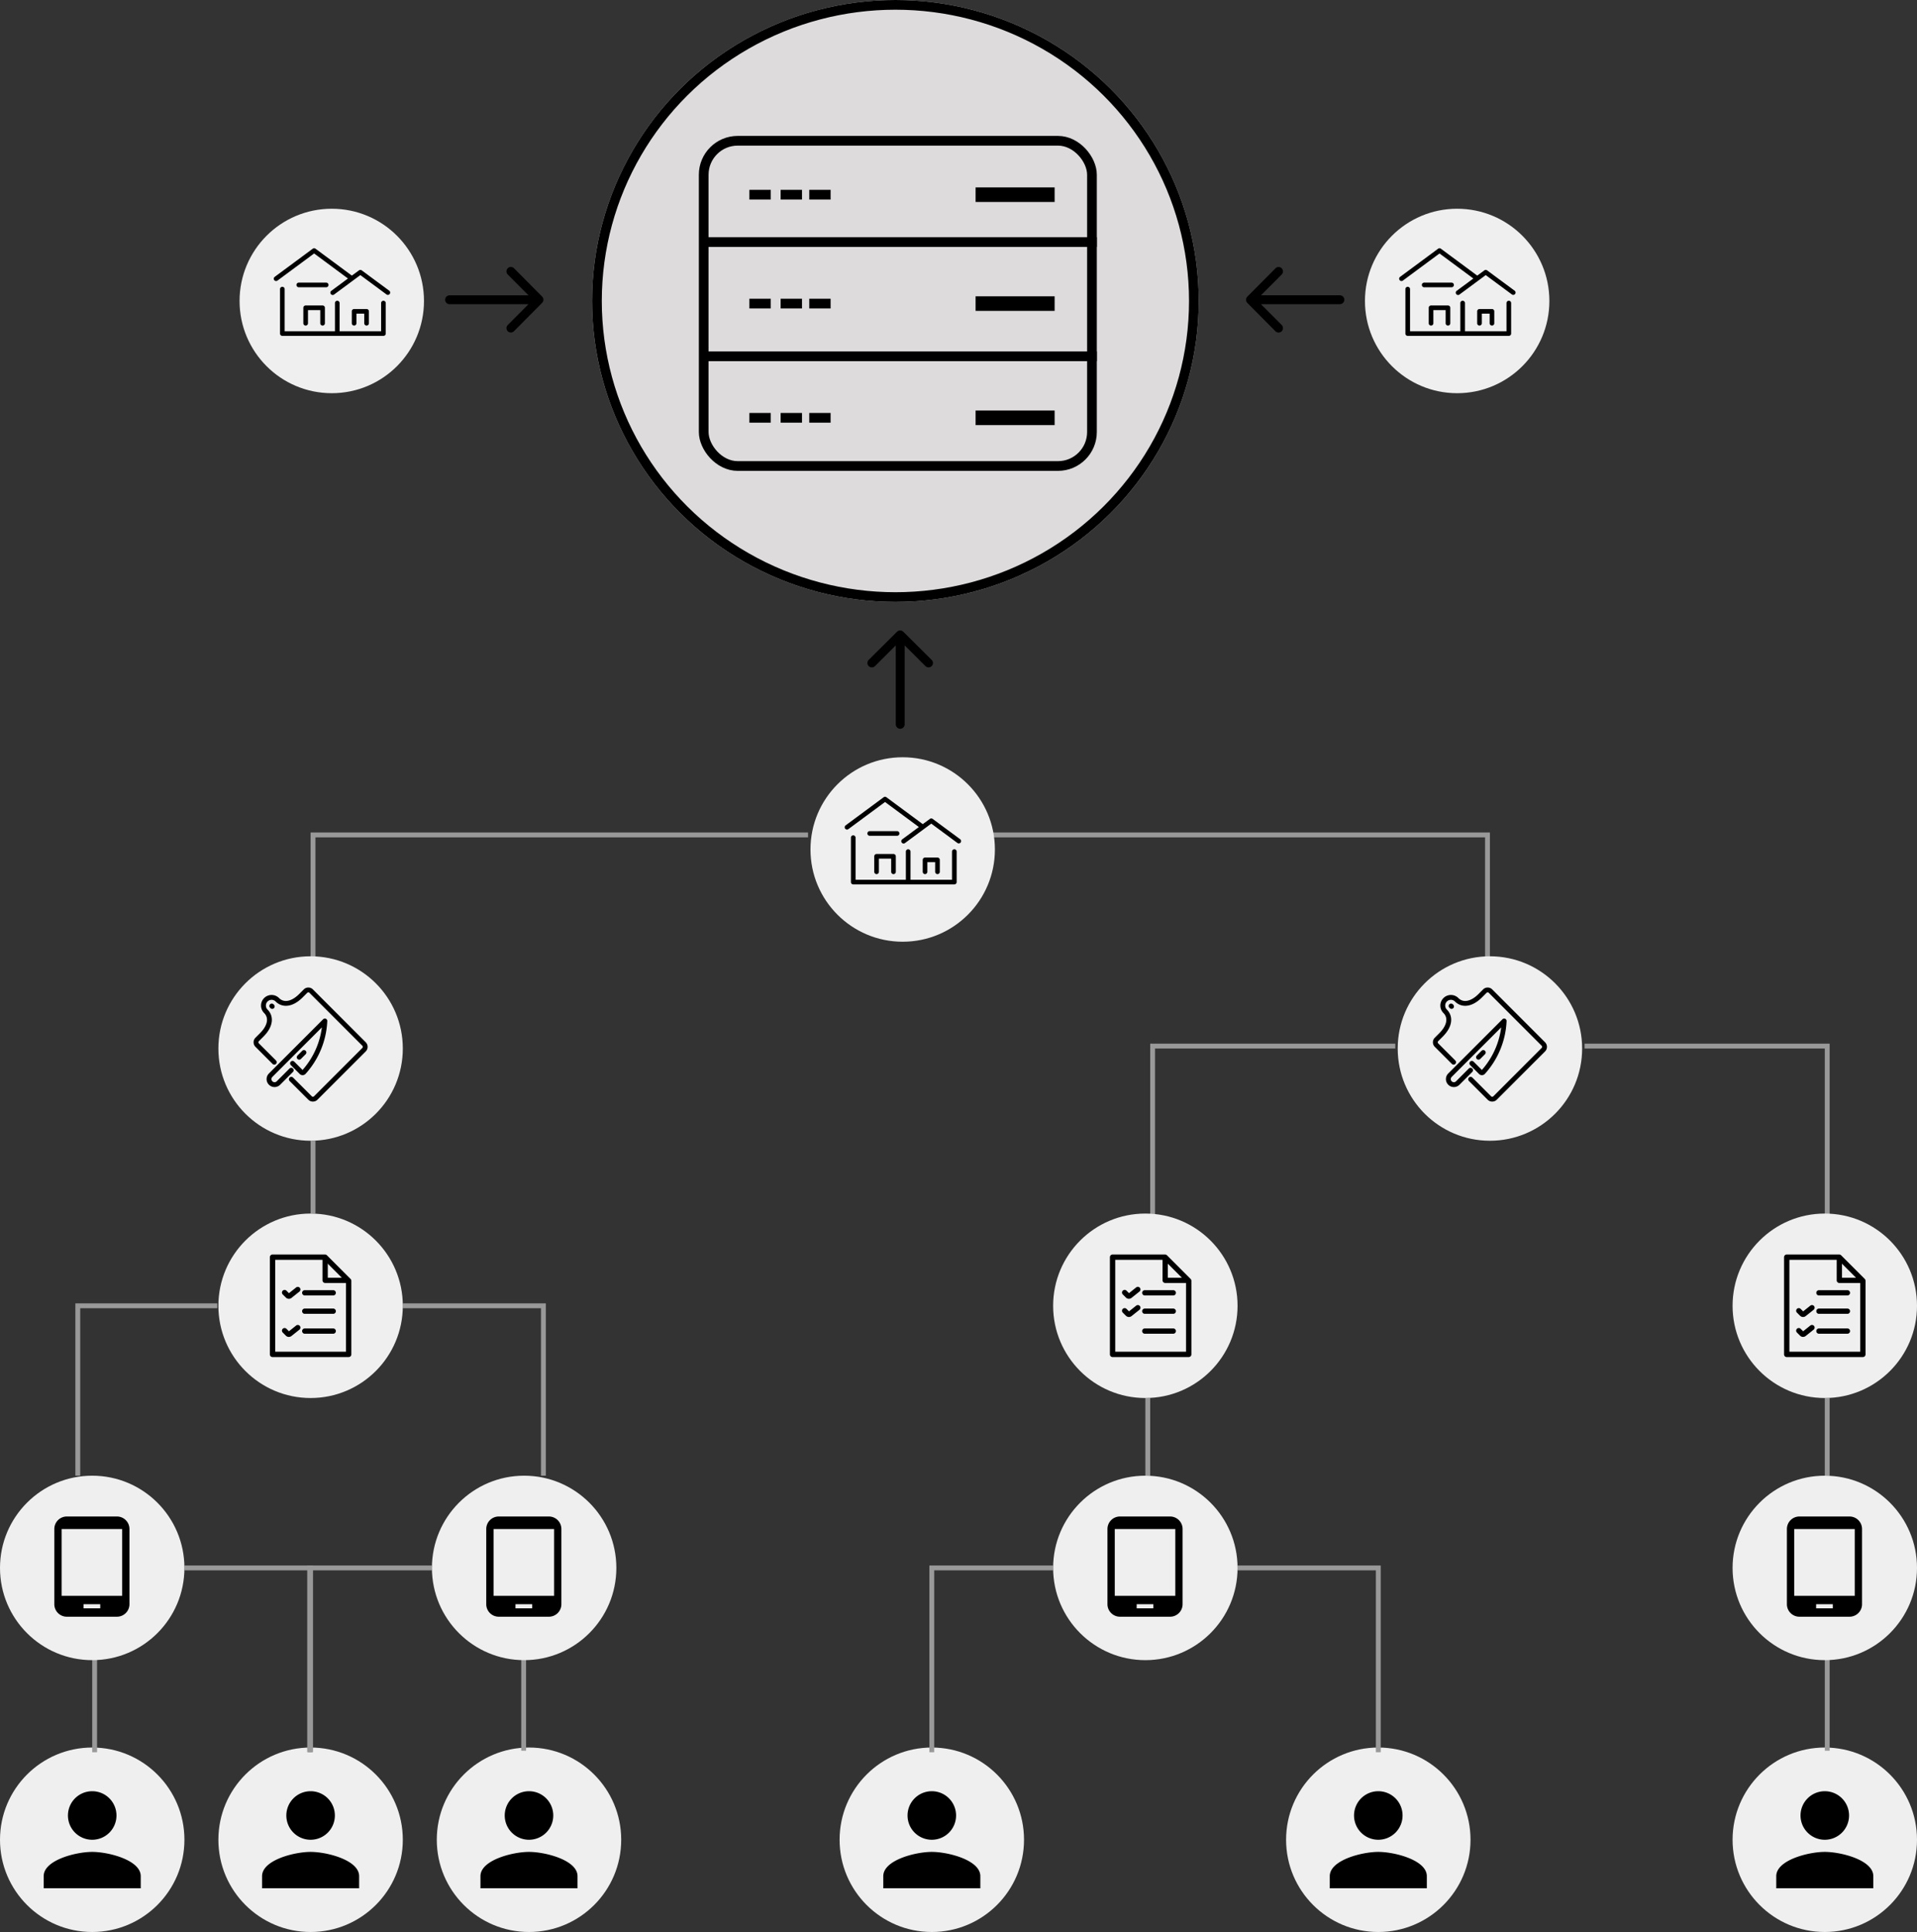 <svg id="Component_153_1" data-name="Component 153 – 1" xmlns="http://www.w3.org/2000/svg" width="395" height="398" viewBox="0 0 395 398">
  <rect x="0" y="0" width="395" height="398" fill="#333333" stroke="none"/>
  <g id="Ellipse_358" data-name="Ellipse 358" transform="translate(122)" fill="#dddbdb" stroke="#000" stroke-width="2">
    <ellipse cx="62.5" cy="62" rx="62.5" ry="62" stroke="none"/>
    <ellipse cx="62.5" cy="62" rx="61.5" ry="61" fill="none"/>
  </g>
  <path id="Path_381" data-name="Path 381" d="M-6166-6975h50v35" transform="translate(6492.5 7190.5)" fill="none" stroke="#999" stroke-width="1"/>
  <path id="Path_383" data-name="Path 383" d="M-6122-6975h-50v35" transform="translate(6409.5 7190.5)" fill="none" stroke="#999" stroke-width="1"/>
  <path id="Path_1262" data-name="Path 1262" d="M-6070-6975h-102v25.5" transform="translate(6236.499 7147)" fill="none" stroke="#999" stroke-width="1"/>
  <path id="Path_1263" data-name="Path 1263" d="M-6172-6975h102v25.5" transform="translate(6376.499 7147)" fill="none" stroke="#999" stroke-width="1"/>
  <line id="Line_434" data-name="Line 434" y2="15" transform="translate(64.5 235)" fill="none" stroke="#999" stroke-width="1"/>
  <g id="Group_1232" data-name="Group 1232" transform="translate(-698 -148)">
    <circle id="Ellipse_355" data-name="Ellipse 355" cx="19" cy="19" r="19" transform="translate(986 345)" fill="#efefef"/>
    <g id="Group_599" data-name="Group 599" transform="translate(993.751 351.936)">
      <path id="Path_400" data-name="Path 400" d="M5.261,16.384,1.745,12.868a.834.834,0,0,1,0-1.179l.936-.936C4.554,8.879,4.675,7.044,3.526,5.9A1.675,1.675,0,0,1,5.9,3.526c1.149,1.149,2.983,1.028,4.857-.846l.936-.936a.834.834,0,0,1,1.179,0L23.755,12.632a.834.834,0,0,1,0,1.179l-9.944,9.944a.834.834,0,0,1-1.179,0L8.774,19.9" transform="translate(-1.5 -1.5)" fill="none" stroke="#000" stroke-linecap="round" stroke-linejoin="round" stroke-width="1"/>
      <line id="Line_435" data-name="Line 435" x2="0.093" y2="0.093" transform="translate(3.247 3.305)" fill="none" stroke="#000" stroke-linecap="round" stroke-linejoin="round" stroke-width="1"/>
      <path id="Path_401" data-name="Path 401" d="M15.61,34.368,12.979,37a1.138,1.138,0,0,1-1.61-1.609L22.538,24.221a16.823,16.823,0,0,1-4.345,10.563.337.337,0,0,1-.481,0l-1.832-1.832" transform="translate(-8.354 -17.831)" fill="none" stroke="#000" stroke-linecap="round" stroke-linejoin="round" stroke-width="1"/>
      <line id="Line_436" data-name="Line 436" y1="0.981" x2="0.981" transform="translate(8.896 12.883)" fill="none" stroke="#000" stroke-linecap="round" stroke-linejoin="round" stroke-width="1"/>
    </g>
  </g>
  <g id="Group_1233" data-name="Group 1233" transform="translate(-941 -148)">
    <circle id="Ellipse_355-2" data-name="Ellipse 355" cx="19" cy="19" r="19" transform="translate(986 345)" fill="#efefef"/>
    <g id="Group_599-2" data-name="Group 599" transform="translate(993.751 351.936)">
      <path id="Path_400-2" data-name="Path 400" d="M5.261,16.384,1.745,12.868a.834.834,0,0,1,0-1.179l.936-.936C4.554,8.879,4.675,7.044,3.526,5.9A1.675,1.675,0,0,1,5.9,3.526c1.149,1.149,2.983,1.028,4.857-.846l.936-.936a.834.834,0,0,1,1.179,0L23.755,12.632a.834.834,0,0,1,0,1.179l-9.944,9.944a.834.834,0,0,1-1.179,0L8.774,19.9" transform="translate(-1.5 -1.5)" fill="none" stroke="#000" stroke-linecap="round" stroke-linejoin="round" stroke-width="1"/>
      <line id="Line_435-2" data-name="Line 435" x2="0.093" y2="0.093" transform="translate(3.247 3.305)" fill="none" stroke="#000" stroke-linecap="round" stroke-linejoin="round" stroke-width="1"/>
      <path id="Path_401-2" data-name="Path 401" d="M15.61,34.368,12.979,37a1.138,1.138,0,0,1-1.61-1.609L22.538,24.221a16.823,16.823,0,0,1-4.345,10.563.337.337,0,0,1-.481,0l-1.832-1.832" transform="translate(-8.354 -17.831)" fill="none" stroke="#000" stroke-linecap="round" stroke-linejoin="round" stroke-width="1"/>
      <line id="Line_436-2" data-name="Line 436" y1="0.981" x2="0.981" transform="translate(8.896 12.883)" fill="none" stroke="#000" stroke-linecap="round" stroke-linejoin="round" stroke-width="1"/>
    </g>
  </g>
  <path id="Path_379" data-name="Path 379" d="M-6144-6975h28.97v35" transform="translate(6227 7244)" fill="none" stroke="#999" stroke-width="1"/>
  <path id="Path_380" data-name="Path 380" d="M-6115.253-6975H-6144v35" transform="translate(6160.03 7244)" fill="none" stroke="#999" stroke-width="1"/>
  <line id="Line_432" data-name="Line 432" y2="16" transform="translate(236.5 288)" fill="none" stroke="#999" stroke-width="1"/>
  <line id="Line_433" data-name="Line 433" y2="16" transform="translate(376.5 288)" fill="none" stroke="#999" stroke-width="1"/>
  <g id="Group_1231" data-name="Group 1231" transform="translate(-699 -212)">
    <circle id="Ellipse_353" data-name="Ellipse 353" cx="19" cy="19" r="19" transform="translate(1056 462)" fill="#efefef"/>
    <g id="Group_592" data-name="Group 592" transform="translate(1066.857 470.686)">
      <path id="Path_360" data-name="Path 360" d="M15.989,20.629H.3a.3.3,0,0,1-.3-.3V.3A.3.3,0,0,1,.3,0H11.119a.3.3,0,0,1,.213.088L16.2,4.956a.3.3,0,0,1,.088.213V20.327a.3.3,0,0,1-.3.3M.6,20.026H15.688V5.294L10.995.6H.6Z" transform="translate(0 0)" stroke="#000" stroke-width="0.5"/>
      <path id="Path_361" data-name="Path 361" d="M76.041,6.607H71.478a.294.294,0,0,1-.294-.294V1.749a.294.294,0,0,1,.588,0V6.018h4.269a.294.294,0,0,1,0,.588" transform="translate(-60.336 -1.241)" stroke="#000" stroke-width="0.5"/>
      <path id="Path_363" data-name="Path 363" d="M49.6,49.36H43.734a.294.294,0,0,1,0-.588H49.6a.294.294,0,1,1,0,.588" transform="translate(-36.795 -41.423)" stroke="#000" stroke-width="0.5"/>
      <path id="Path_364" data-name="Path 364" d="M17.631,70.928a.616.616,0,0,1-.439-.182L16.54,70.1a.294.294,0,0,1,.416-.416l.652.651a.032.032,0,0,0,.04,0l1.632-1.3a.294.294,0,1,1,.368.459l-1.63,1.3a.614.614,0,0,1-.386.136" transform="translate(-13.961 -58.554)" stroke="#000" stroke-width="0.5"/>
      <path id="Path_365" data-name="Path 365" d="M49.6,74.48H43.734a.294.294,0,0,1,0-.588H49.6a.294.294,0,1,1,0,.588" transform="translate(-36.795 -62.758)" stroke="#000" stroke-width="0.5"/>
      <path id="Path_366" data-name="Path 366" d="M17.631,98.117a.617.617,0,0,1-.439-.181l-.652-.651a.294.294,0,0,1,.416-.416l.652.651a.032.032,0,0,0,.04,0l1.632-1.305a.294.294,0,1,1,.368.459l-1.63,1.3a.613.613,0,0,1-.386.136" transform="translate(-13.961 -81.639)" stroke="#000" stroke-width="0.5"/>
      <path id="Path_367" data-name="Path 367" d="M49.6,101.668H43.734a.294.294,0,0,1,0-.588H49.6a.294.294,0,0,1,0,.588" transform="translate(-36.795 -85.849)" stroke="#000" stroke-width="0.5"/>
    </g>
  </g>
  <g id="Group_1229" data-name="Group 1229" transform="translate(-699 -212)">
    <circle id="Ellipse_351" data-name="Ellipse 351" cx="19" cy="19" r="19" transform="translate(744 462)" fill="#efefef"/>
    <g id="Group_594" data-name="Group 594" transform="translate(754.855 470.686)">
      <path id="Path_360-2" data-name="Path 360" d="M15.989,20.629H.3a.3.3,0,0,1-.3-.3V.3A.3.3,0,0,1,.3,0H11.119a.3.3,0,0,1,.213.088L16.2,4.956a.3.3,0,0,1,.088.213V20.327a.3.3,0,0,1-.3.3M.6,20.026H15.688V5.294L10.995.6H.6Z" transform="translate(0 0)" stroke="#000" stroke-width="0.5"/>
      <path id="Path_361-2" data-name="Path 361" d="M76.041,6.607H71.478a.294.294,0,0,1-.294-.294V1.749a.294.294,0,0,1,.588,0V6.018h4.269a.294.294,0,0,1,0,.588" transform="translate(-60.336 -1.241)" stroke="#000" stroke-width="0.5"/>
      <path id="Path_363-2" data-name="Path 363" d="M49.6,49.36H43.734a.294.294,0,0,1,0-.588H49.6a.294.294,0,1,1,0,.588" transform="translate(-36.795 -41.423)" stroke="#000" stroke-width="0.5"/>
      <path id="Path_364-2" data-name="Path 364" d="M17.631,70.928a.616.616,0,0,1-.439-.182L16.54,70.1a.294.294,0,0,1,.416-.416l.652.651a.032.032,0,0,0,.04,0l1.632-1.3a.294.294,0,1,1,.368.459l-1.63,1.3a.614.614,0,0,1-.386.136" transform="translate(-13.961 -62.303)" stroke="#000" stroke-width="0.5"/>
      <path id="Path_365-2" data-name="Path 365" d="M49.6,74.48H43.734a.294.294,0,0,1,0-.588H49.6a.294.294,0,1,1,0,.588" transform="translate(-36.795 -62.758)" stroke="#000" stroke-width="0.5"/>
      <path id="Path_366-2" data-name="Path 366" d="M17.631,98.117a.617.617,0,0,1-.439-.181l-.652-.651a.294.294,0,0,1,.416-.416l.652.651a.032.032,0,0,0,.04,0l1.632-1.305a.294.294,0,1,1,.368.459l-1.63,1.3a.613.613,0,0,1-.386.136" transform="translate(-13.961 -81.639)" stroke="#000" stroke-width="0.5"/>
      <path id="Path_367-2" data-name="Path 367" d="M49.6,101.668H43.734a.294.294,0,0,1,0-.588H49.6a.294.294,0,0,1,0,.588" transform="translate(-36.795 -85.849)" stroke="#000" stroke-width="0.5"/>
    </g>
  </g>
  <g id="Group_1230" data-name="Group 1230" transform="translate(-700 -212)">
    <circle id="Ellipse_352" data-name="Ellipse 352" cx="19" cy="19" r="19" transform="translate(917 462)" fill="#efefef"/>
    <g id="Group_593" data-name="Group 593" transform="translate(928.947 470.686)">
      <path id="Path_360-3" data-name="Path 360" d="M15.989,20.629H.3a.3.3,0,0,1-.3-.3V.3A.3.3,0,0,1,.3,0H11.119a.3.3,0,0,1,.213.088L16.2,4.956a.3.3,0,0,1,.088.213V20.327a.3.3,0,0,1-.3.3M.6,20.026H15.688V5.294L10.995.6H.6Z" transform="translate(0 0)" stroke="#000" stroke-width="0.5"/>
      <path id="Path_361-3" data-name="Path 361" d="M76.041,6.607H71.478a.294.294,0,0,1-.294-.294V1.749a.294.294,0,0,1,.588,0V6.018h4.269a.294.294,0,0,1,0,.588" transform="translate(-60.336 -1.241)" stroke="#000" stroke-width="0.5"/>
      <path id="Path_363-3" data-name="Path 363" d="M49.6,49.36H43.734a.294.294,0,0,1,0-.588H49.6a.294.294,0,1,1,0,.588" transform="translate(-36.795 -41.423)" stroke="#000" stroke-width="0.5"/>
      <path id="Path_364-3" data-name="Path 364" d="M17.631,70.928a.616.616,0,0,1-.439-.182L16.54,70.1a.294.294,0,0,1,.416-.416l.652.651a.032.032,0,0,0,.04,0l1.632-1.3a.294.294,0,1,1,.368.459l-1.63,1.3a.614.614,0,0,1-.386.136" transform="translate(-13.961 -58.554)" stroke="#000" stroke-width="0.5"/>
      <path id="Path_365-3" data-name="Path 365" d="M49.6,74.48H43.734a.294.294,0,0,1,0-.588H49.6a.294.294,0,1,1,0,.588" transform="translate(-36.795 -62.758)" stroke="#000" stroke-width="0.5"/>
      <path id="Path_366-3" data-name="Path 366" d="M17.631,98.117a.617.617,0,0,1-.439-.181l-.652-.651a.294.294,0,0,1,.416-.416l.652.651a.032.032,0,0,0,.04,0l1.632-1.305a.294.294,0,1,1,.368.459l-1.63,1.3a.613.613,0,0,1-.386.136" transform="translate(-13.961 -89.492)" stroke="#000" stroke-width="0.5"/>
      <path id="Path_367-3" data-name="Path 367" d="M49.6,101.668H43.734a.294.294,0,0,1,0-.588H49.6a.294.294,0,0,1,0,.588" transform="translate(-36.795 -85.849)" stroke="#000" stroke-width="0.5"/>
    </g>
  </g>
  <g id="Group_582" data-name="Group 582" transform="translate(-715 -264)">
    <circle id="Ellipse_357" data-name="Ellipse 357" cx="19" cy="19" r="19" transform="translate(715 624)" fill="#efefef"/>
    <path id="Icon_material-person" data-name="Icon material-person" d="M16,16a5,5,0,1,0-5-5A5,5,0,0,0,16,16Zm0,2.5c-3.338,0-10,1.675-10,5V26H26V23.5C26,20.175,19.337,18.5,16,18.5Z" transform="translate(718 627)"/>
  </g>
  <g id="Group_583" data-name="Group 583" transform="translate(-670 -264)">
    <circle id="Ellipse_357-2" data-name="Ellipse 357" cx="19" cy="19" r="19" transform="translate(715 624)" fill="#efefef"/>
    <path id="Icon_material-person-2" data-name="Icon material-person" d="M16,16a5,5,0,1,0-5-5A5,5,0,0,0,16,16Zm0,2.5c-3.338,0-10,1.675-10,5V26H26V23.5C26,20.175,19.337,18.5,16,18.5Z" transform="translate(718 627)"/>
  </g>
  <g id="Group_584" data-name="Group 584" transform="translate(-625 -264)">
    <circle id="Ellipse_357-3" data-name="Ellipse 357" cx="19" cy="19" r="19" transform="translate(715 624)" fill="#efefef"/>
    <path id="Icon_material-person-3" data-name="Icon material-person" d="M16,16a5,5,0,1,0-5-5A5,5,0,0,0,16,16Zm0,2.5c-3.338,0-10,1.675-10,5V26H26V23.5C26,20.175,19.337,18.5,16,18.5Z" transform="translate(718 627)"/>
  </g>
  <g id="Group_586" data-name="Group 586" transform="translate(-450 -264)">
    <circle id="Ellipse_357-4" data-name="Ellipse 357" cx="19" cy="19" r="19" transform="translate(715 624)" fill="#efefef"/>
    <path id="Icon_material-person-4" data-name="Icon material-person" d="M16,16a5,5,0,1,0-5-5A5,5,0,0,0,16,16Zm0,2.5c-3.338,0-10,1.675-10,5V26H26V23.5C26,20.175,19.337,18.5,16,18.5Z" transform="translate(718 627)"/>
  </g>
  <g id="Group_590" data-name="Group 590" transform="translate(173 360)">
    <circle id="Ellipse_357-5" data-name="Ellipse 357" cx="19" cy="19" r="19" fill="#efefef"/>
    <path id="Icon_material-person-5" data-name="Icon material-person" d="M16,16a5,5,0,1,1,5-5A5,5,0,0,1,16,16Zm0,2.5c3.338,0,10,1.675,10,5V26H6V23.5C6,20.175,12.663,18.5,16,18.5Z" transform="translate(3 3)"/>
  </g>
  <g id="Group_589" data-name="Group 589" transform="translate(-358 -264)">
    <circle id="Ellipse_357-6" data-name="Ellipse 357" cx="19" cy="19" r="19" transform="translate(715 624)" fill="#efefef"/>
    <path id="Icon_material-person-6" data-name="Icon material-person" d="M16,16a5,5,0,1,0-5-5A5,5,0,0,0,16,16Zm0,2.5c-3.338,0-10,1.675-10,5V26H26V23.5C26,20.175,19.337,18.5,16,18.5Z" transform="translate(718 627)"/>
  </g>
  <path id="Path_394" data-name="Path 394" d="M-6118.8-6975H-6144v37.97" transform="translate(6207.8 7298)" fill="none" stroke="#999" stroke-width="1"/>
  <path id="Path_393" data-name="Path 393" d="M-6144-6975h26v37.97" transform="translate(6182 7298)" fill="none" stroke="#999" stroke-width="1"/>
  <path id="Path_395" data-name="Path 395" d="M-6144-6975h29v37.97" transform="translate(6399 7298)" fill="none" stroke="#999" stroke-width="1"/>
  <path id="Path_396" data-name="Path 396" d="M-6119-6975h-25v37.97" transform="translate(6336 7298)" fill="none" stroke="#999" stroke-width="1"/>
  <path id="Path_389" data-name="Path 389" d="M-6111.1-6843.345v-19.7" transform="translate(6219 7204)" fill="none" stroke="#999" stroke-width="1"/>
  <path id="Path_392" data-name="Path 392" d="M-6111.1-6843.345v-19.7" transform="translate(6487.603 7204)" fill="none" stroke="#999" stroke-width="1"/>
  <path id="Path_386" data-name="Path 386" d="M-6199.5-6862.986v19.956" transform="translate(6219 7204)" fill="none" stroke="#999" stroke-width="1"/>
  <g id="Group_1225" data-name="Group 1225" transform="translate(-699 -212)">
    <circle id="Ellipse_347" data-name="Ellipse 347" cx="19" cy="19" r="19" transform="translate(699 516)" fill="#efefef"/>
    <path id="Icon_material-tablet-android5" data-name="Icon material-tablet-android5" d="M17.4,0H7.081A2.577,2.577,0,0,0,4.5,2.581V18.064a2.577,2.577,0,0,0,2.581,2.581H17.4a2.577,2.577,0,0,0,2.581-2.581V2.581A2.577,2.577,0,0,0,17.4,0ZM13.962,18.924H10.521v-.86h3.441Zm4.516-2.581H6.005V2.581H18.478Z" transform="translate(705.693 524.406)"/>
  </g>
  <g id="Group_1226" data-name="Group 1226" transform="translate(-610 -212)">
    <circle id="Ellipse_347-2" data-name="Ellipse 347" cx="19" cy="19" r="19" transform="translate(699 516)" fill="#efefef"/>
    <path id="Icon_material-tablet-android5-2" data-name="Icon material-tablet-android5" d="M17.4,0H7.081A2.577,2.577,0,0,0,4.5,2.581V18.064a2.577,2.577,0,0,0,2.581,2.581H17.4a2.577,2.577,0,0,0,2.581-2.581V2.581A2.577,2.577,0,0,0,17.4,0ZM13.962,18.924H10.521v-.86h3.441Zm4.516-2.581H6.005V2.581H18.478Z" transform="translate(705.693 524.406)"/>
  </g>
  <g id="Group_1227" data-name="Group 1227" transform="translate(-482 -212)">
    <circle id="Ellipse_347-3" data-name="Ellipse 347" cx="19" cy="19" r="19" transform="translate(699 516)" fill="#efefef"/>
    <path id="Icon_material-tablet-android5-3" data-name="Icon material-tablet-android5" d="M17.4,0H7.081A2.577,2.577,0,0,0,4.5,2.581V18.064a2.577,2.577,0,0,0,2.581,2.581H17.4a2.577,2.577,0,0,0,2.581-2.581V2.581A2.577,2.577,0,0,0,17.4,0ZM13.962,18.924H10.521v-.86h3.441Zm4.516-2.581H6.005V2.581H18.478Z" transform="translate(705.693 524.406)"/>
  </g>
  <g id="Group_1228" data-name="Group 1228" transform="translate(-342 -212)">
    <circle id="Ellipse_347-4" data-name="Ellipse 347" cx="19" cy="19" r="19" transform="translate(699 516)" fill="#efefef"/>
    <path id="Icon_material-tablet-android5-4" data-name="Icon material-tablet-android5" d="M17.4,0H7.081A2.577,2.577,0,0,0,4.5,2.581V18.064a2.577,2.577,0,0,0,2.581,2.581H17.4a2.577,2.577,0,0,0,2.581-2.581V2.581A2.577,2.577,0,0,0,17.4,0ZM13.962,18.924H10.521v-.86h3.441Zm4.516-2.581H6.005V2.581H18.478Z" transform="translate(705.693 524.406)"/>
  </g>
  <g id="Group_1236" data-name="Group 1236" transform="translate(-686 -123)">
    <circle id="Ellipse_358-2" data-name="Ellipse 358" cx="19" cy="19" r="19" transform="translate(853 279)" fill="#efefef"/>
    <g id="Group_1235" data-name="Group 1235" transform="translate(860.057 287.143)">
      <path id="Path_352" data-name="Path 352" d="M67.616,127.428a.478.478,0,0,0,.478-.478v-3.187a.478.478,0,0,0-.478-.478H64.129a.478.478,0,0,0-.478.478v3.187a.478.478,0,0,0,.956,0v-2.709h2.531v2.709a.478.478,0,0,0,.478.478" transform="translate(-57.567 -111.5)"/>
      <path id="Path_353" data-name="Path 353" d="M171.142,134.346a.478.478,0,0,0,.478-.478v-2.455a.478.478,0,0,0-.478-.478h-2.568a.478.478,0,0,0-.478.478v2.455a.478.478,0,1,0,.956,0v-1.977h1.612v1.977a.478.478,0,0,0,.478.478" transform="translate(-152.028 -118.419)"/>
      <path id="Path_354" data-name="Path 354" d="M55.432,74.473A.478.478,0,0,0,54.954,74H49.308a.478.478,0,0,0,0,.956h5.646a.478.478,0,0,0,.478-.478" transform="translate(-44.162 -66.922)"/>
      <path id="Path_355" data-name="Path 355" d="M34.667,85.935a.478.478,0,0,0-.478.478v5.8H25.632v-5.8a.478.478,0,1,0-.956,0v5.8H14.313V83.54a.478.478,0,1,0-.956,0v9.153a.478.478,0,0,0,.478.478H34.667a.478.478,0,0,0,.478-.478v-6.28a.478.478,0,0,0-.478-.478" transform="translate(-12.08 -75.122)"/>
      <path id="Path_356" data-name="Path 356" d="M23.8,8.754l-5.683-4.2a.478.478,0,0,0-.568,0L16.081,5.634,8.59.093a.478.478,0,0,0-.569,0L.194,5.884a.478.478,0,1,0,.569.768l7.543-5.58,6.971,5.157L11.863,8.754a.478.478,0,1,0,.568.768l5.4-3.994,5.4,3.994a.478.478,0,0,0,.568-.768" transform="translate(0 0)"/>
    </g>
  </g>
  <g id="Group_1296" data-name="Group 1296" transform="translate(-803.637 -236)">
    <circle id="Ellipse_358-3" data-name="Ellipse 358" cx="19" cy="19" r="19" transform="translate(853 279)" fill="#efefef"/>
    <g id="Group_1235-2" data-name="Group 1235" transform="translate(860.057 287.143)">
      <path id="Path_352-2" data-name="Path 352" d="M67.616,127.428a.478.478,0,0,0,.478-.478v-3.187a.478.478,0,0,0-.478-.478H64.129a.478.478,0,0,0-.478.478v3.187a.478.478,0,0,0,.956,0v-2.709h2.531v2.709a.478.478,0,0,0,.478.478" transform="translate(-57.567 -111.5)"/>
      <path id="Path_353-2" data-name="Path 353" d="M171.142,134.346a.478.478,0,0,0,.478-.478v-2.455a.478.478,0,0,0-.478-.478h-2.568a.478.478,0,0,0-.478.478v2.455a.478.478,0,1,0,.956,0v-1.977h1.612v1.977a.478.478,0,0,0,.478.478" transform="translate(-152.028 -118.419)"/>
      <path id="Path_354-2" data-name="Path 354" d="M55.432,74.473A.478.478,0,0,0,54.954,74H49.308a.478.478,0,0,0,0,.956h5.646a.478.478,0,0,0,.478-.478" transform="translate(-44.162 -66.922)"/>
      <path id="Path_355-2" data-name="Path 355" d="M34.667,85.935a.478.478,0,0,0-.478.478v5.8H25.632v-5.8a.478.478,0,1,0-.956,0v5.8H14.313V83.54a.478.478,0,1,0-.956,0v9.153a.478.478,0,0,0,.478.478H34.667a.478.478,0,0,0,.478-.478v-6.28a.478.478,0,0,0-.478-.478" transform="translate(-12.08 -75.122)"/>
      <path id="Path_356-2" data-name="Path 356" d="M23.8,8.754l-5.683-4.2a.478.478,0,0,0-.568,0L16.081,5.634,8.59.093a.478.478,0,0,0-.569,0L.194,5.884a.478.478,0,1,0,.569.768l7.543-5.58,6.971,5.157L11.863,8.754a.478.478,0,1,0,.568.768l5.4-3.994,5.4,3.994a.478.478,0,0,0,.568-.768" transform="translate(0 0)"/>
    </g>
  </g>
  <g id="Group_1297" data-name="Group 1297" transform="translate(-571.75 -236)">
    <circle id="Ellipse_358-4" data-name="Ellipse 358" cx="19" cy="19" r="19" transform="translate(853 279)" fill="#efefef"/>
    <g id="Group_1235-3" data-name="Group 1235" transform="translate(860.057 287.143)">
      <path id="Path_352-3" data-name="Path 352" d="M67.616,127.428a.478.478,0,0,0,.478-.478v-3.187a.478.478,0,0,0-.478-.478H64.129a.478.478,0,0,0-.478.478v3.187a.478.478,0,0,0,.956,0v-2.709h2.531v2.709a.478.478,0,0,0,.478.478" transform="translate(-57.567 -111.5)"/>
      <path id="Path_353-3" data-name="Path 353" d="M171.142,134.346a.478.478,0,0,0,.478-.478v-2.455a.478.478,0,0,0-.478-.478h-2.568a.478.478,0,0,0-.478.478v2.455a.478.478,0,1,0,.956,0v-1.977h1.612v1.977a.478.478,0,0,0,.478.478" transform="translate(-152.028 -118.419)"/>
      <path id="Path_354-3" data-name="Path 354" d="M55.432,74.473A.478.478,0,0,0,54.954,74H49.308a.478.478,0,0,0,0,.956h5.646a.478.478,0,0,0,.478-.478" transform="translate(-44.162 -66.922)"/>
      <path id="Path_355-3" data-name="Path 355" d="M34.667,85.935a.478.478,0,0,0-.478.478v5.8H25.632v-5.8a.478.478,0,1,0-.956,0v5.8H14.313V83.54a.478.478,0,1,0-.956,0v9.153a.478.478,0,0,0,.478.478H34.667a.478.478,0,0,0,.478-.478v-6.28a.478.478,0,0,0-.478-.478" transform="translate(-12.08 -75.122)"/>
      <path id="Path_356-3" data-name="Path 356" d="M23.8,8.754l-5.683-4.2a.478.478,0,0,0-.568,0L16.081,5.634,8.59.093a.478.478,0,0,0-.569,0L.194,5.884a.478.478,0,1,0,.569.768l7.543-5.58,6.971,5.157L11.863,8.754a.478.478,0,1,0,.568.768l5.4-3.994,5.4,3.994a.478.478,0,0,0,.568-.768" transform="translate(0 0)"/>
    </g>
  </g>
  <g id="Group_1240" data-name="Group 1240" transform="translate(-690 -233.274)">
    <g id="Rectangle_828" data-name="Rectangle 828" transform="translate(834 261.274)" fill="none" stroke="#000" stroke-width="2">
      <rect width="82" height="69" rx="8" stroke="none"/>
      <rect x="1" y="1" width="80" height="67" rx="7" fill="none"/>
    </g>
    <line id="Line_547" data-name="Line 547" x2="81.548" transform="translate(834.452 283.145)" fill="none" stroke="#000" stroke-width="2"/>
    <line id="Line_549" data-name="Line 549" x2="16.287" transform="translate(891.022 273.382)" fill="none" stroke="#000" stroke-width="3"/>
    <line id="Line_550" data-name="Line 550" x2="16.287" transform="translate(891.022 295.816)" fill="none" stroke="#000" stroke-width="3"/>
    <line id="Line_551" data-name="Line 551" x2="16.287" transform="translate(891.022 319.347)" fill="none" stroke="#000" stroke-width="3"/>
    <line id="Line_548" data-name="Line 548" x2="81.548" transform="translate(834.452 306.676)" fill="none" stroke="#000" stroke-width="2"/>
    <line id="Line_554" data-name="Line 554" x2="4.402" transform="translate(844.412 273.382)" fill="none" stroke="#000" stroke-width="2"/>
    <line id="Line_553" data-name="Line 553" x2="4.402" transform="translate(844.412 295.816)" fill="none" stroke="#000" stroke-width="2"/>
    <line id="Line_552" data-name="Line 552" x2="4.402" transform="translate(844.412 319.347)" fill="none" stroke="#000" stroke-width="2"/>
    <line id="Line_555" data-name="Line 555" x2="4.402" transform="translate(850.849 273.382)" fill="none" stroke="#000" stroke-width="2"/>
    <line id="Line_556" data-name="Line 556" x2="4.402" transform="translate(850.849 295.816)" fill="none" stroke="#000" stroke-width="2"/>
    <line id="Line_557" data-name="Line 557" x2="4.402" transform="translate(850.849 319.347)" fill="none" stroke="#000" stroke-width="2"/>
    <line id="Line_558" data-name="Line 558" x2="4.402" transform="translate(856.749 273.382)" fill="none" stroke="#000" stroke-width="2"/>
    <line id="Line_559" data-name="Line 559" x2="4.402" transform="translate(856.749 295.816)" fill="none" stroke="#000" stroke-width="2"/>
    <line id="Line_560" data-name="Line 560" x2="4.402" transform="translate(856.749 319.347)" fill="none" stroke="#000" stroke-width="2"/>
  </g>
  <path id="Icon_ionic-ios-arrow-round-up" data-name="Icon ionic-ios-arrow-round-up" d="M24.49,15.216a.919.919,0,0,1-1.294.007l-4.282-4.268V27.218a.914.914,0,0,1-1.828,0V10.955L12.8,15.23a.925.925,0,0,1-1.294-.007.91.91,0,0,1,.007-1.287l5.836-5.794h0a1.026,1.026,0,0,1,.288-.19.872.872,0,0,1,.352-.07.916.916,0,0,1,.64.26l5.836,5.794A.9.9,0,0,1,24.49,15.216Z" transform="translate(167.49 121.996)"/>
  <path id="Icon_ionic-ios-arrow-round-up-2" data-name="Icon ionic-ios-arrow-round-up" d="M24.49,15.216a.919.919,0,0,1-1.294.007l-4.282-4.268V27.218a.914.914,0,0,1-1.828,0V10.955L12.8,15.23a.925.925,0,0,1-1.294-.007.91.91,0,0,1,.007-1.287l5.836-5.794h0a1.026,1.026,0,0,1,.288-.19.872.872,0,0,1,.352-.07.916.916,0,0,1,.64.26l5.836,5.794A.9.9,0,0,1,24.49,15.216Z" transform="translate(119.851 43.753) rotate(90)"/>
  <path id="Icon_ionic-ios-arrow-round-up-3" data-name="Icon ionic-ios-arrow-round-up" d="M24.49,15.216a.919.919,0,0,1-1.294.007l-4.282-4.268V27.218a.914.914,0,0,1-1.828,0V10.955L12.8,15.23a.925.925,0,0,1-1.294-.007.91.91,0,0,1,.007-1.287l5.836-5.794h0a1.026,1.026,0,0,1,.288-.19.872.872,0,0,1,.352-.07.916.916,0,0,1,.64.26l5.836,5.794A.9.9,0,0,1,24.49,15.216Z" transform="translate(248.868 79.748) rotate(-90)"/>
</svg>

